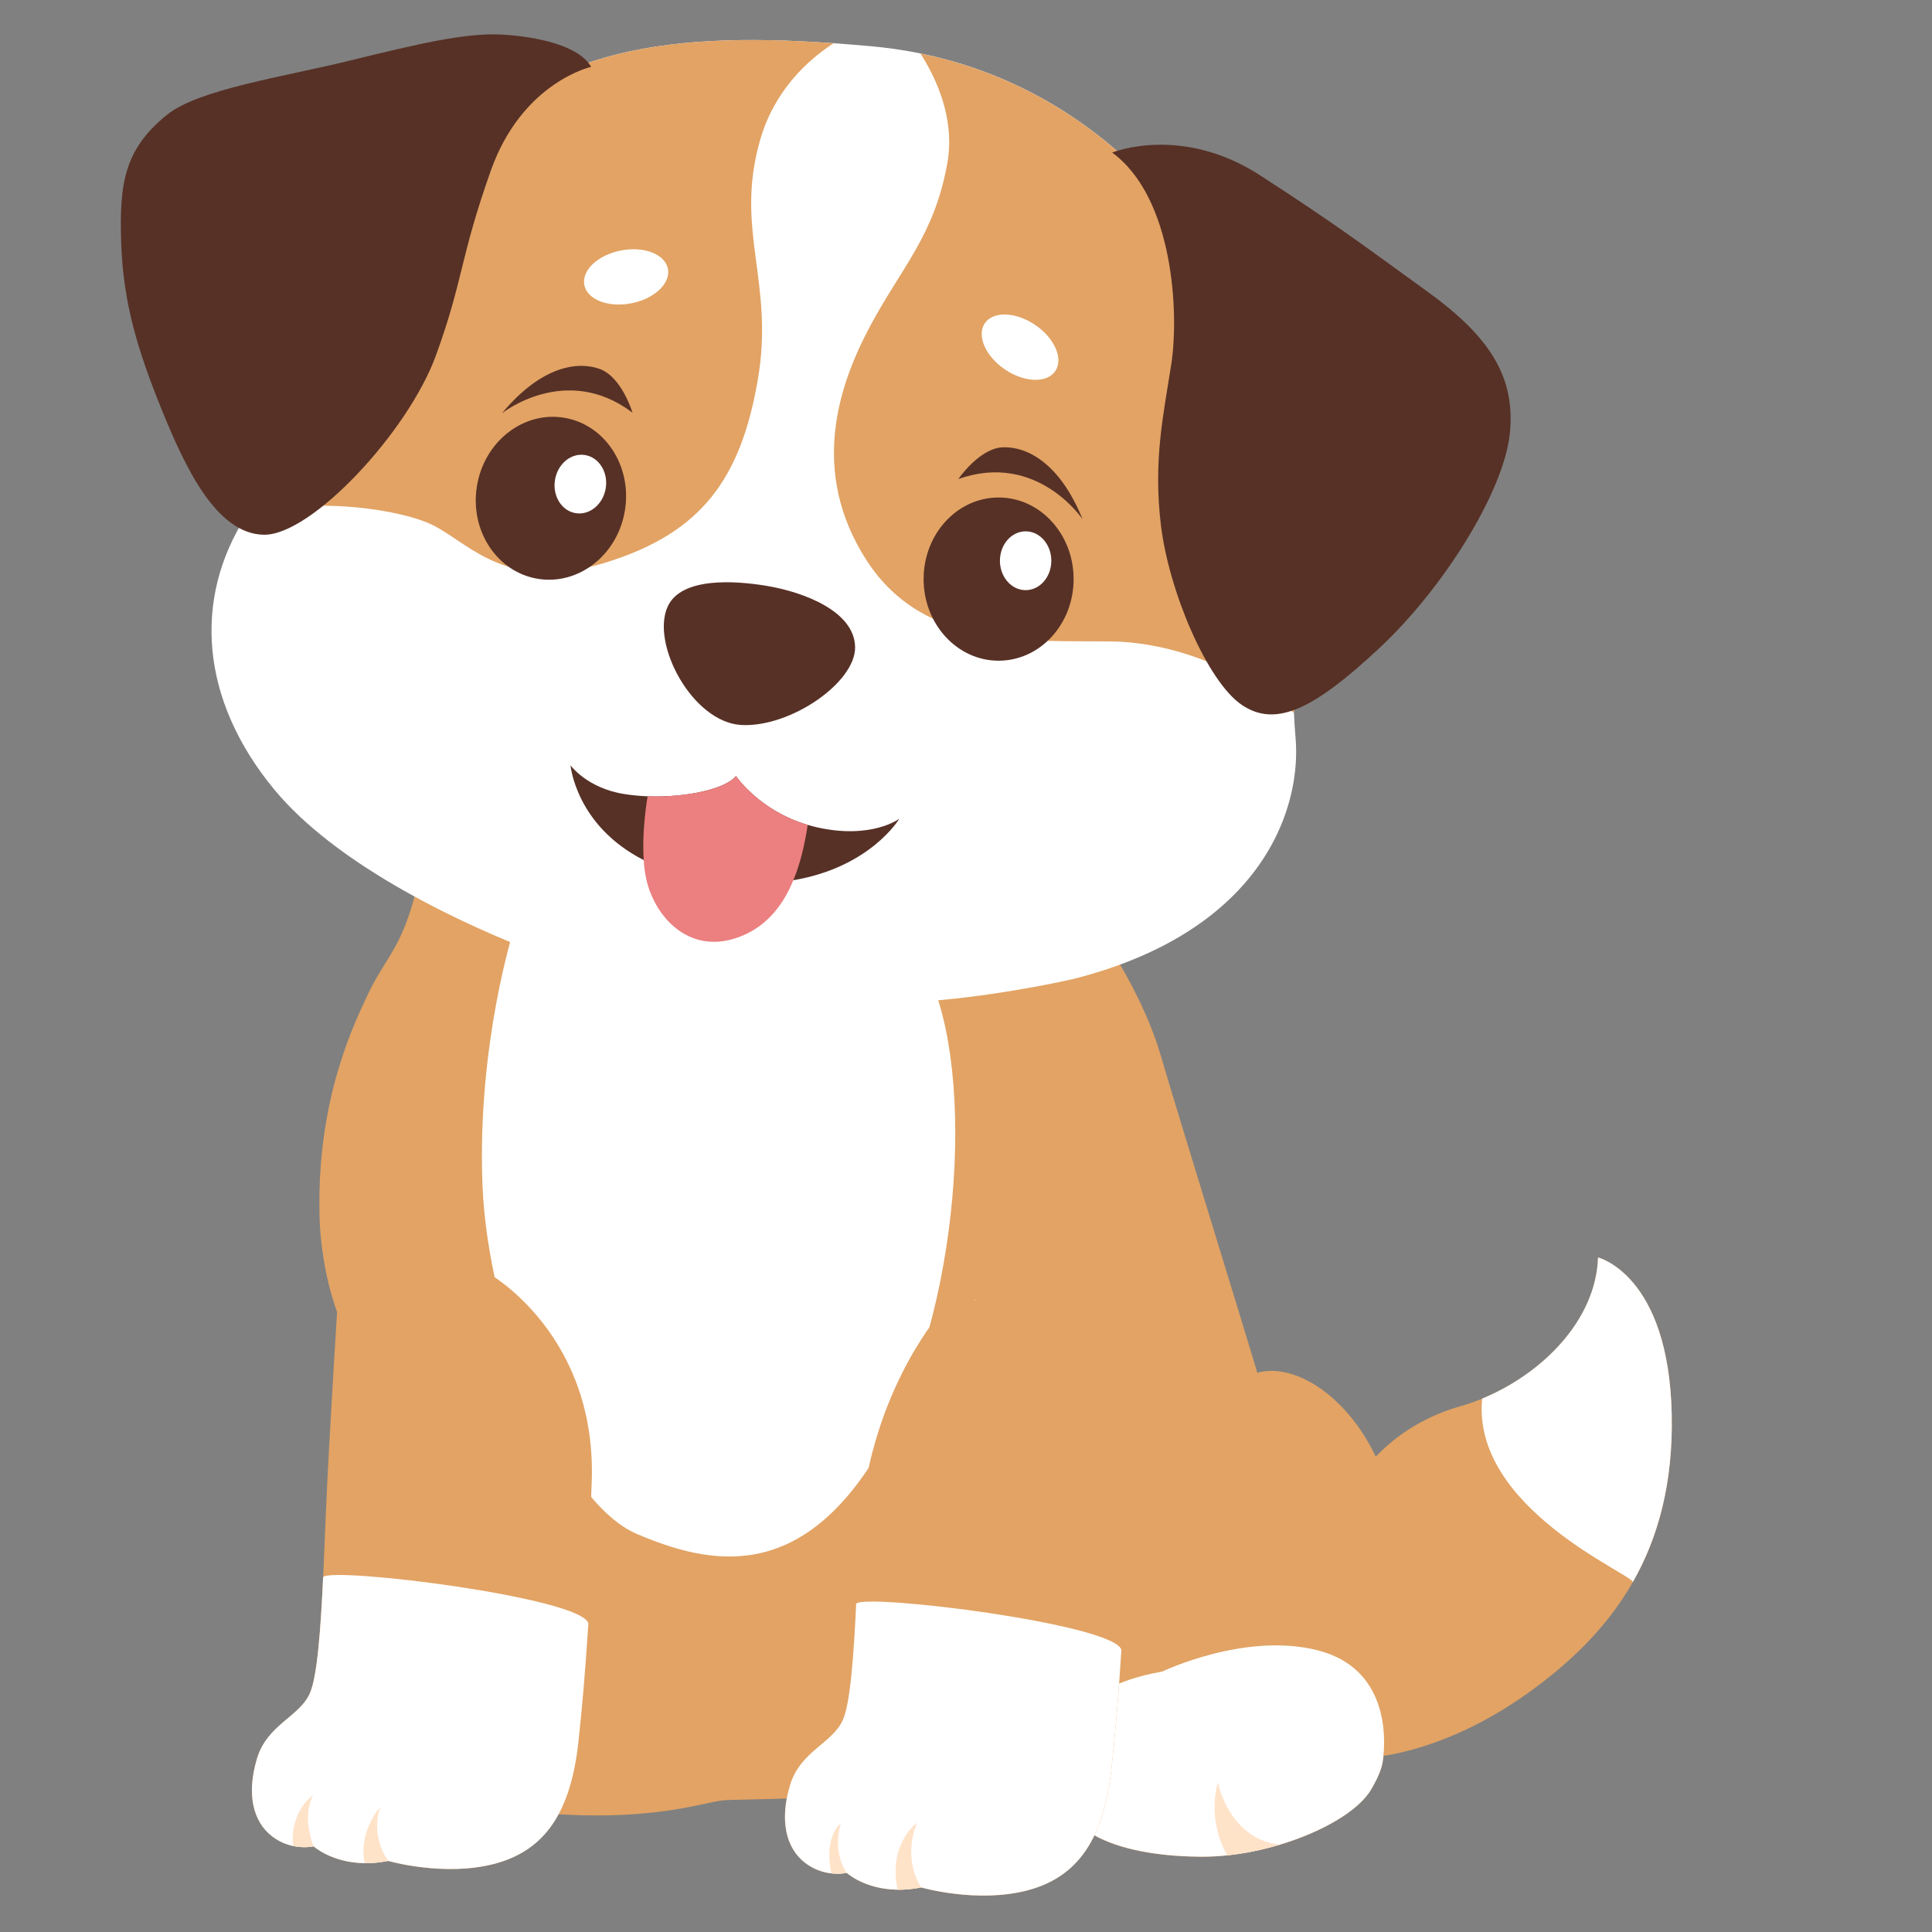 <?xml version="1.0" encoding="utf-8"?>
<!-- Generator: Adobe Illustrator 24.0.0, SVG Export Plug-In . SVG Version: 6.00 Build 0)  -->
<svg version="1.1" id="Layer_1" xmlns="http://www.w3.org/2000/svg" xmlns:xlink="http://www.w3.org/1999/xlink" x="0px" y="0px"
	 viewBox="0 0 500 500" style="enable-background:new 0 0 500 500;" xml:space="preserve">
<rect x="0" y="0" width="500" height="500" fill="#808080" stroke="none"/>
<style type="text/css">
	.st0{fill:#FFB52A;}
	.st1{fill:#FF6747;}
	.st2{fill:#7D2222;}
	.st3{fill:#FDDEAF;}
	.st4{fill:#F58F29;}
	.st5{fill:#97A09D;}
	.st6{fill:#858C8A;}
	.st7{fill:#FFFFFF;}
	.st8{fill:#FF9BA8;}
	.st9{fill:#15162F;}
	.st10{fill:#B43E18;}
	.st11{fill:none;stroke:#7D2222;stroke-width:1.177;stroke-linecap:round;stroke-linejoin:round;stroke-miterlimit:10;}
	.st12{fill:#7D9F09;}
	.st13{fill:#FAEDCF;}
	.st14{fill:#75290B;}
	.st15{fill:#FF6B4D;}
	.st16{fill:#F6AB0E;}
	.st17{fill:#8C310D;}
	.st18{fill:#F55D01;}
	.st19{fill:#E03901;}
	.st20{fill:#FFFFFD;}
	.st21{fill:#732A12;}
	.st22{fill:#F05E00;}
	.st23{fill:none;stroke:#732A12;stroke-width:1.08;stroke-linecap:round;stroke-linejoin:round;stroke-miterlimit:10;}
	.st24{fill:#FF7878;}
	.st25{fill:#FFC19E;}
	.st26{fill:none;}
	.st27{fill:none;stroke:#732A12;stroke-width:2.673;stroke-linecap:round;stroke-linejoin:round;stroke-miterlimit:10;}
	.st28{fill:#CF4E01;}
	.st29{fill:#B7C2BE;}
	.st30{fill:#00123B;}
	.st31{fill:#FEA01C;}
	.st32{fill:#F55D3D;}
	.st33{fill:#FEDB9C;}
	.st34{fill:#D17317;}
	.st35{fill:#FEDB9C;stroke:#7D2222;stroke-width:0.74;stroke-linecap:round;stroke-linejoin:round;stroke-miterlimit:10;}
	.st36{fill:#FEDB9C;stroke:#7D2222;stroke-width:0.773;stroke-linecap:round;stroke-linejoin:round;stroke-miterlimit:10;}
	.st37{fill:none;stroke:#7D2222;stroke-width:0.773;stroke-linecap:round;stroke-linejoin:round;stroke-miterlimit:10;}
	.st38{fill:#F9FBFC;}
	.st39{fill:#F6C8CC;}
	.st40{fill:#DB7B8E;}
	.st41{fill:#243350;}
	.st42{fill:#767778;}
	.st43{fill:#F9AC02;}
	.st44{fill:#F05174;}
	.st45{fill:#2C1A1B;}
	.st46{fill:#D06402;}
	.st47{fill:#B3B3B3;}
	.st48{fill:#FBA5AE;}
	.st49{fill:#363636;}
	.st50{fill:#A3A3A3;}
	.st51{fill:#F9DFC6;}
	.st52{fill:#CA7A43;}
	.st53{fill:#5F3423;}
	.st54{fill:#DE3757;}
	.st55{fill:#E2A364;}
	.st56{fill:#FFE3C9;}
	.st57{fill:#281A1A;}
	.st58{fill:#EC7F7F;}
	.st59{fill:#CF8248;}
	.st60{fill:#F6E7D3;}
	.st61{fill:#573640;}
	.st62{fill:#AF2B4C;}
	.st63{fill:#9D532F;}
	.st64{fill:#571016;}
	.st65{fill:#FDFDF9;}
	.st66{fill:#942B1D;}
	.st67{fill:#C2552A;}
	.st68{fill:#EF772E;}
	.st69{fill:#E4E6E7;}
	.st70{fill:none;stroke:#243350;stroke-width:0.473;stroke-miterlimit:10;}
	.st71{fill:none;stroke:#7D2222;stroke-width:2.581;stroke-linecap:round;stroke-linejoin:round;stroke-miterlimit:10;}
	.st72{fill:none;stroke:#243350;stroke-width:1.032;stroke-miterlimit:10;}
	.st73{fill:none;stroke:#2C1A1B;stroke-width:0.434;stroke-linecap:round;stroke-linejoin:round;stroke-miterlimit:10;}
	.st74{fill:none;stroke:#2C1A1B;stroke-width:0.868;stroke-linecap:round;stroke-linejoin:round;stroke-miterlimit:10;}
	.st75{fill:#3B3B3D;stroke:#3B3B3D;stroke-width:0.312;stroke-miterlimit:10;}
	.st76{fill:#F9A4A5;}
	.st77{fill:#FFCC6E;}
	.st78{fill:#A9444B;}
	.st79{fill:none;stroke:#3B3B3D;stroke-width:0.935;stroke-linecap:round;stroke-linejoin:round;stroke-miterlimit:10;}
	.st80{fill:#3B3B3D;}
	.st81{fill:#FB8A00;}
	.st82{fill:#F6EADE;}
	.st83{fill:#BDBAB2;}
	.st84{fill:#947861;}
	.st85{fill:#2E1F1D;}
	.st86{fill:#86827C;}
	.st87{fill:none;stroke:#7D2222;stroke-width:1.02;stroke-linecap:round;stroke-linejoin:round;stroke-miterlimit:10;}
	.st88{fill:#FEDB9C;stroke:#7D2222;stroke-width:1.429;stroke-linecap:round;stroke-linejoin:round;stroke-miterlimit:10;}
	.st89{fill:#FEDB9C;stroke:#7D2222;stroke-width:1.492;stroke-linecap:round;stroke-linejoin:round;stroke-miterlimit:10;}
	.st90{fill:none;stroke:#7D2222;stroke-width:1.492;stroke-linecap:round;stroke-linejoin:round;stroke-miterlimit:10;}
	.st91{fill:#3B3B3D;stroke:#3B3B3D;stroke-width:0.731;stroke-miterlimit:10;}
	.st92{fill:none;stroke:#3B3B3D;stroke-width:2.192;stroke-linecap:round;stroke-linejoin:round;stroke-miterlimit:10;}
	.st93{fill:none;stroke:#7D2222;stroke-width:3.089;stroke-linecap:round;stroke-linejoin:round;stroke-miterlimit:10;}
	.st94{fill:none;stroke:#2E1F1D;stroke-width:0.614;stroke-linecap:round;stroke-linejoin:round;stroke-miterlimit:10;}
	.st95{fill:none;stroke:#00FF00;stroke-width:0.233;stroke-miterlimit:10;}
	.st96{fill:none;stroke:#2C1A1B;stroke-width:1.032;stroke-linecap:round;stroke-linejoin:round;stroke-miterlimit:10;}
	.st97{fill:none;stroke:#2C1A1B;stroke-width:2.065;stroke-linecap:round;stroke-linejoin:round;stroke-miterlimit:10;}
	.st98{fill:none;stroke:#2E1F1D;stroke-width:1.36;stroke-linecap:round;stroke-linejoin:round;stroke-miterlimit:10;}
	.st99{fill:none;stroke:#00FF00;stroke-width:0.394;stroke-miterlimit:10;}
	.st100{fill:#B2B2B2;}
	.st101{fill:#858585;}
	.st102{fill:#573126;}
	.st103{fill:#E9CFB8;}
</style>
<g>
	<path class="st55" d="M422.58,409.44c-6.82,11.97-16.56,21.19-27.48,28.95c-21.44,15.23-39.18,16.27-39.18,16.27l-3.1-73.71
		c0,0,7.62-12.05,25.06-17c1.91-0.54,3.82-1.21,5.71-1.98h0c15.4-6.34,29.47-20.2,29.99-36.53c0,0,18.33,4.44,19.07,40.66
		C433.01,383.85,429.15,397.92,422.58,409.44z"/>
	<path class="st7" d="M422.58,409.44c-0.03-2-41.77-19.12-39-47.48h0c15.4-6.34,29.47-20.2,29.99-36.53c0,0,18.33,4.44,19.07,40.66
		C433.01,383.85,429.15,397.92,422.58,409.44z"/>
	<path class="st55" d="M108.11,226.22c0,0.44,0.22,3.85-2.81,12.12c-3.03,8.28-6.8,11.91-10.2,19.22
		c-3.4,7.32-13.01,26.61-12.42,56.33c0,0-0.11,15.45,5.99,29.2c0,0,9.93,51.55,24.59,88.76c8.08,20.5,17.59,36.65,27.67,37.44
		c25.97,2.03,38.83-2.13,45.01-3.19c0.58-0.1,1.1-0.17,1.56-0.21c5.47-0.44,113.85-0.15,132.78-23.8
		c18.92-23.66,9.16-72.74,6.21-83.1c-2.96-10.35-21.59-70.38-26.02-85.61c-4.44-15.23-13.6-28.53-13.6-28.53"/>
	<path class="st7" d="M132.99,240.47c0,0-9.54,29.68-8.13,66.06c1.41,36.39,20.84,82.31,39.92,90.44
		c19.08,8.13,42.75,13.07,63.24-22.26s24.73-96.8,12.01-122.94C227.31,225.63,132.99,240.47,132.99,240.47z"/>
	<g>
		<path class="st55" d="M360.57,441.57c-2.62,8.29-2.02,11.15-2.77,14.64c0,0.01,0,0.02,0,0.03c-0.39,1.81-1.15,3.81-2.92,6.84
			c-5.18,8.87-26.17,17.6-44.21,17.45c-18.04-0.15-31.36-4.68-35.34-13.45c-3.55-7.84-5.47-29.13,25.43-34.45
			c0,0-8.45-14.45-3.55-39.33c4.8-24.4,19.52-34.9,27.43-37.78c10.42-3.8,27.5,7.1,34.38,29.05
			C365.89,406.52,364.56,428.92,360.57,441.57z"/>
		<path class="st7" d="M357.8,456.2c0,0.01,0,0.02,0,0.03c-0.39,1.81-1.15,3.81-2.92,6.84c-3.24,5.55-12.66,11.04-23.68,14.33
			c-4.37,1.31-9,2.28-13.59,2.76c-2.33,0.25-4.66,0.37-6.94,0.35c-6.48-0.05-12.34-0.67-17.39-1.85c-9.01-2.1-15.4-5.98-17.95-11.6
			c-3.21-7.08-5.08-25.14,17.37-32.49c2.4-0.79,5.07-1.45,8.06-1.96c0,0,21.53-10.36,40.38-5.48
			C358.82,431.71,358.95,448.95,357.8,456.2z"/>
		<path class="st56" d="M331.2,477.41c-4.37,1.31-9,2.28-13.59,2.76c-5.51-9.71-2.41-18.87-2.41-18.87S317.98,475.92,331.2,477.41z"
			/>
	</g>
	<g>
		<g>
			<path class="st7" d="M335.29,190.95c1.18,13.61-4.14,35.16-28.08,50.27c-7.65,4.83-17.21,9.01-29.07,12.05
				c0,0-29.43,6.95-54.41,6.36c0,0-21.2,8.87-44.41,5.91c-23.22-2.95-35.73-17.29-35.73-17.29s-33.97-11.51-58.4-30.46
				c-5.37-4.17-10.28-8.69-14.27-13.53c-19.14-23.24-20.97-49.29-7.24-70.73c1.86-2.91,4.01-5.73,6.43-8.45
				c16.78-18.8,18.7-47.31,43.84-80.73c23.48-31.21,56.44-36.36,101.78-33.17h0c3.19,0.23,6.45,0.49,9.77,0.79
				c3.58,0.33,7.88,0.87,12.71,1.86c22.49,4.59,56.42,18.68,81.77,64.01c23.62,42.22,13.42,71.9,14.9,106.67
				C334.97,186.64,335.1,188.78,335.29,190.95z"/>
			<path class="st55" d="M334.88,184.52c-14.11-11.71-31.76-18.27-47.05-18.51c-20.96-0.33-48.57,2.22-63.54-20.96
				c-14.97-23.18-7.13-45.69,1-60.84c8.13-15.15,16.56-23.36,19.88-41.99c2.05-11.5-2.88-22.01-6.96-28.37
				c22.49,4.59,56.42,18.68,81.77,64.01C343.61,120.06,333.41,149.75,334.88,184.52z"/>
			<path class="st55" d="M196.68,36.37c-6.65,23.36,3.85,36.67-0.59,62.1c-4.44,25.43-14.49,39.48-39.48,47.16
				c-24.99,7.69-34.6-4.44-44.06-9.46c-8.28-4.4-31.98-7.9-48.86-2.64c1.86-2.91,4.01-5.73,6.43-8.45
				c16.78-18.8,18.7-47.31,43.84-80.73c23.48-31.21,56.44-36.36,101.78-33.17C208.79,15.71,200.31,23.6,196.68,36.37z"/>
			<path class="st102" d="M248.02,123.97c0,0,5.43-7.98,11.53-8.21c6.1-0.22,14.64,3.88,20.63,18.63
				C280.18,134.4,268.42,116.77,248.02,123.97z"/>
			<path class="st102" d="M163.69,106.8c0,0-2.76-9.26-8.5-11.32c-5.74-2.06-15.13-0.74-25.3,11.5
				C129.88,106.98,146.43,93.74,163.69,106.8z"/>
			<path class="st102" d="M198.23,151.59c10.09,1.65,22.99,6.76,23.07,15.93c0.07,9.17-16.78,20.77-29.42,20.11
				c-12.64-0.67-23.53-21.03-19.07-30.68C176.35,149.26,190.32,150.29,198.23,151.59z"/>
			<ellipse class="st102" cx="258.44" cy="149.87" rx="19.41" ry="21.12"/>
			<path class="st7" d="M272.08,145.12c0,4.21-2.98,7.61-6.65,7.61c-3.67,0-6.65-3.41-6.65-7.61s2.98-7.61,6.65-7.61
				C269.1,137.5,272.08,140.91,272.08,145.12z"/>
			
				<ellipse transform="matrix(0.154 -0.988 0.988 0.154 -6.739 249.948)" class="st102" cx="142.56" cy="128.91" rx="21.12" ry="19.41"/>
			<path class="st7" d="M156.77,126.31c-0.65,4.16-4.11,7.07-7.75,6.5c-3.63-0.56-6.05-4.39-5.4-8.55c0.65-4.16,4.11-7.07,7.75-6.5
				C155,118.33,157.42,122.16,156.77,126.31z"/>
			<path class="st7" d="M273.11,96.03c-2.16,3.19-7.99,3-13.03-0.41c-5.04-3.41-7.37-8.76-5.22-11.95c2.16-3.19,7.99-3,13.03,0.41
				C272.93,87.49,275.26,92.84,273.11,96.03z"/>
			<path class="st7" d="M172.86,69.57c0.73,3.78-3.52,7.78-9.5,8.93c-5.98,1.16-11.41-0.97-12.14-4.75
				c-0.73-3.78,3.52-7.78,9.5-8.93C166.69,63.67,172.13,65.79,172.86,69.57z"/>
			<path class="st102" d="M232.75,211.88c0,0-7.42,12.54-27.43,15.92c-5.66,0.96-12.32,1.19-20.11,0.2
				c-7.66-0.98-13.77-2.94-18.63-5.42c-17.57-8.93-18.93-24.52-18.93-24.52s4.21,5.88,13.86,7.43c1.98,0.32,4.03,0.51,6.08,0.59
				c10.08,0.39,20.28-1.93,22.87-5.25c0,0,5.98,8.94,18.57,12.65c0.76,0.23,1.54,0.43,2.36,0.62
				C225.58,217.31,232.75,211.88,232.75,211.88z"/>
			<path class="st58" d="M209.03,213.48c-0.79,5.27-1.96,10.11-3.71,14.32c-3.02,7.31-7.74,12.7-15.08,15.05
				c-12.09,3.88-20.74-5.54-22.95-15.19c-0.36-1.57-0.59-3.29-0.7-5.08c-0.39-5.86,0.33-12.44,1.01-16.51
				c10.08,0.39,20.28-1.93,22.87-5.25C190.47,200.82,196.45,209.76,209.03,213.48z"/>
			<path class="st102" d="M152.98,17.3c0,0-17.85,3.99-25.95,26.84c-8.1,22.84-6.99,27.94-14.19,47.79s-32.27,46.68-44.58,46.46
				s-20.4-17.52-26.5-32.6c-6.1-15.08-9.87-27.35-10.39-42.8S32.11,38.7,43.2,29.72c8.2-6.64,30.24-9.83,47.39-14.05
				c17.15-4.21,29.87-7.24,39.18-6.73C139.09,9.46,149.88,11.83,152.98,17.3z"/>
			<path class="st102" d="M287.83,39.48c0,0,17.85-7.32,38.26,5.88c20.4,13.2,27.28,18.52,43.25,30.05
				c15.97,11.53,22.95,21.96,21.4,36.82c-1.55,14.86-16.97,39.81-33.71,55.45c-16.74,15.64-26.72,20.79-35.65,14.75
				c-8.93-6.04-18.8-29.28-20.9-46.24c-2.11-16.97,0.67-29.05,2.66-42.03C305.13,81.17,303.8,51.23,287.83,39.48z"/>
		</g>
	</g>
	<path class="st55" d="M152.27,420.13c-0.71,11.45-1.7,22.85-2.61,30.97c-2,17.74-8.48,27.72-21.57,31.22
		c-13.09,3.49-27.62-0.72-27.62-0.72c-12.47,2.5-19.3-3.77-19.3-3.77s-5.6,1.33-10.7-2.55c-5.1-3.88-6.65-11.09-3.99-20.07
		c2.66-8.98,11.09-10.87,13.75-17.08c1.89-4.4,2.77-16.59,3.4-29.99c0.26-5.51,0.48-11.24,0.71-16.7c0.78-18.74,3.1-55.11,3.1-55.11
		l39.02-6.77c0,0,28.61,15.97,26.63,55.12C152.68,392.98,153.11,406.58,152.27,420.13z"/>
	<path class="st7" d="M152.27,420.13c-0.71,11.45-1.7,22.85-2.61,30.97c-2,17.74-8.48,27.72-21.57,31.22
		c-13.09,3.49-27.62-0.72-27.62-0.72c-2.21,0.44-4.25,0.61-6.1,0.59c-8.58-0.11-13.2-4.36-13.2-4.36s-2.32,0.55-5.33-0.09
		c-1.67-0.35-3.55-1.08-5.37-2.46c-5.1-3.88-6.65-11.09-3.99-20.07c2.66-8.98,11.09-10.87,13.75-17.08
		c1.89-4.4,2.77-16.59,3.4-29.99C86.09,405.45,150.53,413.4,152.27,420.13z"/>
	<path class="st55" d="M290.22,427c-0.71,11.45-1.7,22.85-2.61,30.97c-2,17.74-8.48,27.72-21.57,31.22
		c-13.09,3.49-27.62-0.72-27.62-0.72c-12.47,2.5-19.3-3.77-19.3-3.77s-5.6,1.33-10.7-2.55c-5.1-3.88-6.65-11.09-3.99-20.07
		c2.66-8.98,11.09-10.87,13.75-17.08c1.88-4.4,2.77-16.59,3.4-29.98c0.26-5.51,0.63-12.35,0.91-17.82
		c1.77-35.26,20.4-56.78,20.4-56.78l42.49,16.42c0,0,4.77,19.41,5.66,34.71C291.52,399.85,291.06,413.46,290.22,427z"/>
	<path class="st7" d="M290.22,427c-0.71,11.45-1.7,22.85-2.61,30.97c-2,17.74-8.48,27.72-21.57,31.22
		c-13.09,3.49-27.62-0.72-27.62-0.72c-2.22,0.44-4.27,0.61-6.13,0.59c-8.57-0.12-13.17-4.36-13.17-4.36s-1.64,0.39-3.96,0.13
		c-1.96-0.22-4.4-0.9-6.74-2.68c-5.1-3.88-6.65-11.09-3.99-20.07s11.09-10.87,13.75-17.08c1.89-4.4,2.77-16.59,3.4-29.98
		C224.04,412.33,288.48,420.28,290.22,427z"/>
	<path class="st103" d="M252.58,336.24c-0.29,0.28-0.46,0.42-0.46,0.42c0.01-0.1,0.01-0.2,0.02-0.31
		C252.29,336.32,252.43,336.28,252.58,336.24z"/>
	<path class="st56" d="M81.18,477.83c0,0-2.32,0.55-5.33-0.09c-0.9-9.11,5.15-13.12,5.15-13.12C78,470.61,81.18,477.83,81.18,477.83
		z"/>
	<path class="st56" d="M100.48,481.6c-2.21,0.44-4.25,0.61-6.1,0.59c-1.74-8.18,4.03-14.57,4.03-14.57
		C95.75,475.6,100.48,481.6,100.48,481.6z"/>
	<path class="st56" d="M219.13,484.7c0,0-1.64,0.39-3.96,0.13c-2.12-9.58,2.45-13.01,2.45-13.01
		C215.29,479.7,219.13,484.7,219.13,484.7z"/>
	<path class="st56" d="M238.42,488.47c-2.22,0.44-4.27,0.61-6.13,0.59c-2.51-12.06,5.06-17.34,5.06-17.34
		C233.36,481.59,238.42,488.47,238.42,488.47z"/>
</g>
</svg>
